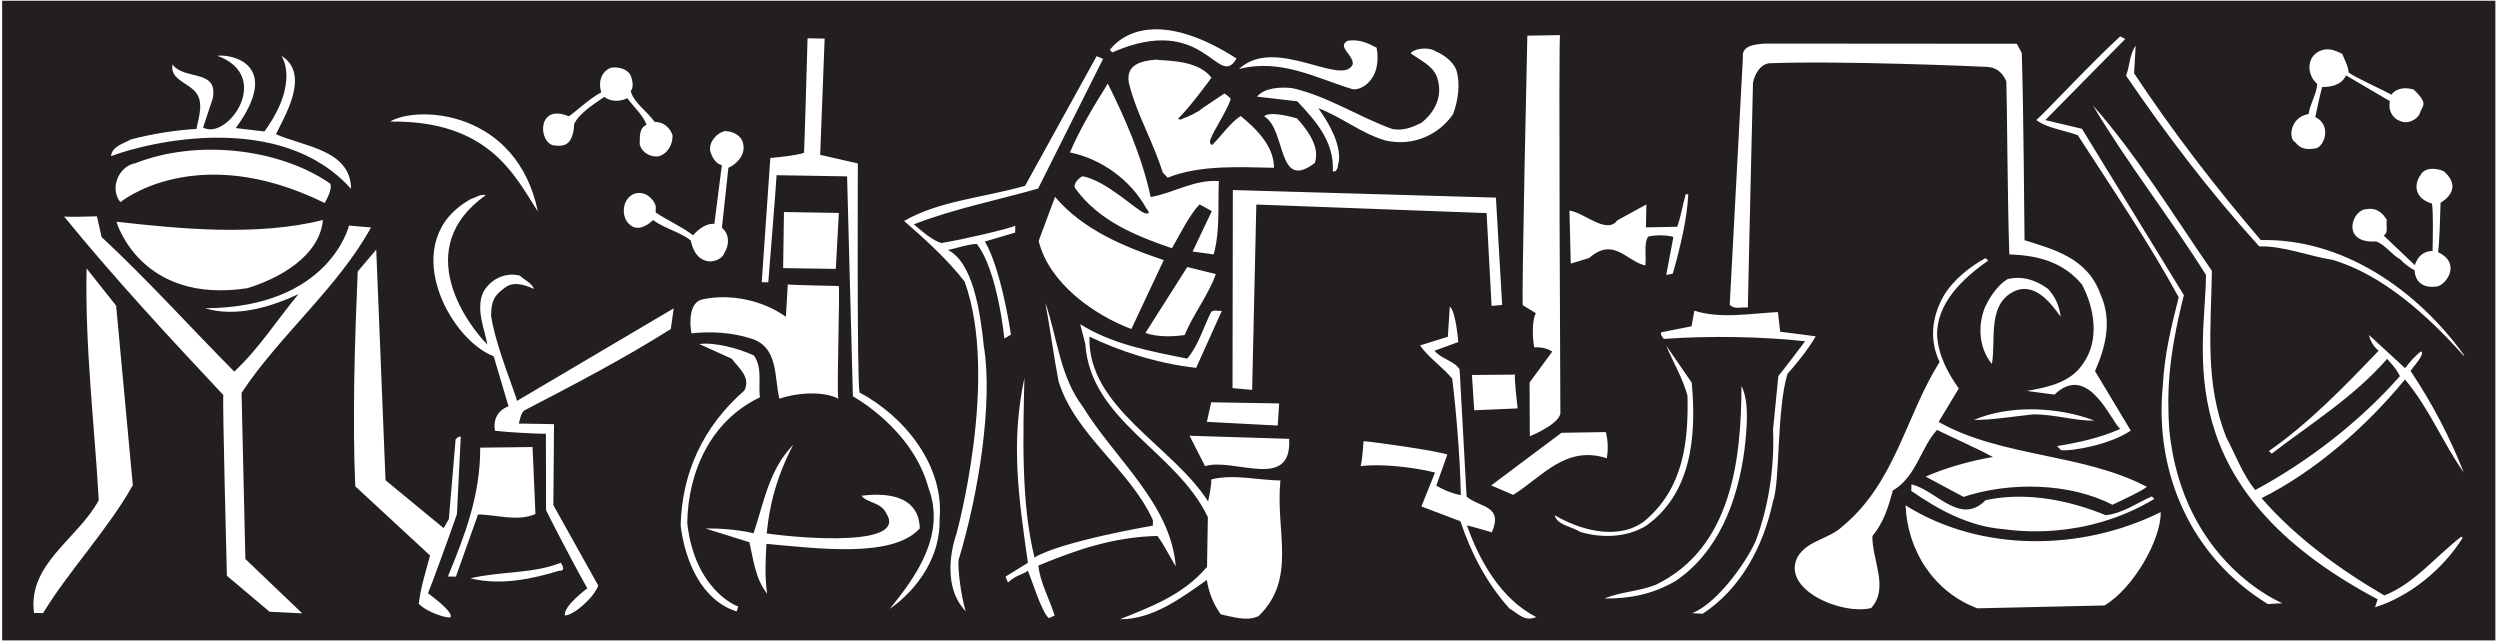 <?xml version="1.0" encoding="UTF-8"?>
<svg xmlns="http://www.w3.org/2000/svg" xmlns:xlink="http://www.w3.org/1999/xlink" width="503pt" height="129pt" viewBox="0 0 503 129" version="1.1">
<g id="surface1">
<path style=" stroke:none;fill-rule:nonzero;fill:rgb(13.73%,12.16%,12.549%);fill-opacity:1;" d="M 0.43 0.148 L 0.43 128.852 L 502.07 128.852 L 502.07 0.148 Z M 491.66 34.43 C 495.977 38.176 491.043 40.781 491.043 40.781 C 490.988 42.605 490.832 49.062 490.531 50.723 C 495 52.801 492.562 56.863 490.547 57.594 C 487.363 58.164 485.898 56.539 485.82 54.367 C 485.074 54.059 483.625 52.961 482.957 52.203 C 481.254 51.289 479.902 49.234 478.098 48.582 C 470.789 49.062 473.227 41.914 476.32 42.074 C 478.082 41.738 479.453 42.859 480.234 44.262 C 479.996 45.352 480.633 46.754 479.598 47.395 L 485.863 53.348 C 486.48 51.457 487.688 50.523 489.43 50.492 C 489.469 48.25 489.613 42.375 489.301 40.949 C 485.414 39.801 485.898 36.711 486.953 35.312 C 487.785 33.641 489.988 33.742 491.66 34.43 Z M 464.496 22.938 C 464.738 20.98 466.145 18.859 466.223 16.895 C 463.801 14.773 464.125 10.711 467.629 9.98 C 469 9.738 470.18 10.312 471.27 10.844 C 471.598 11.758 472.531 13.434 472.531 14.574 C 473.547 15.43 479.578 18.16 481.164 19.043 C 482.211 17.598 484.113 17.559 485.641 18.02 C 488.824 21.113 487.273 21.191 486.879 22.797 C 486.387 24.035 484.43 25.094 482.906 24.34 C 481.305 23.801 480.453 22.105 480.852 20.355 L 472.012 15.164 C 471.102 17.195 468.828 17.523 467.223 17.496 C 466.656 19.492 465.98 22.898 465.84 23.547 C 469.164 25.176 467.699 29.398 465.992 29.836 C 464.086 30.172 462.855 29.996 461.781 28.59 C 460.387 27.938 460.715 23.551 464.496 22.938 Z M 354.957 8.766 L 405.785 8.805 L 406.777 10.648 C 407.16 22.941 407.25 41.914 407.336 48.332 C 413.008 50.109 419.926 51.824 422.578 59.105 C 425.125 64.664 423.492 70.164 421.516 74.664 L 428.707 86.633 C 424.637 89.418 417 90.824 414.672 90.57 L 413.883 89.75 C 418.355 89.02 422.613 88.066 426.59 86.305 C 424.766 84.84 420.172 72.805 413.355 79.398 L 407.801 78.656 C 412.305 77.879 416.801 76.855 419.203 73.02 C 422.5 68.32 421.363 61.863 418.879 57.215 C 415.078 52.691 409.98 51.363 404.281 51.195 C 403.883 39.926 403.84 20.949 403.676 16.438 C 403.676 16.438 402.863 13.637 399.855 13.461 C 398.309 13.367 370.258 12.164 355.914 12.73 C 354.082 12.996 353.023 15.023 352.703 16.629 C 352.648 18.352 351.676 60.273 351.664 61.883 C 350.426 61.715 348.953 62.348 348.02 61.309 L 350.668 11.621 C 350.344 9.055 353.199 8.957 354.957 8.766 Z M 421.352 84.609 C 417.691 84.766 413.328 83.305 409.012 83.379 C 405.352 83.758 400.949 84.492 397.148 84.5 C 404.293 81.402 414.156 81.855 421.352 84.609 Z M 399.352 61.863 C 400.336 59.762 401.91 57.371 403.906 56.164 C 406.914 55.406 409.754 56.406 412.062 58.125 C 413.574 59.762 414.348 61.602 414.605 63.727 C 412.602 60.914 409.738 57.281 405.992 58.32 C 399.59 60.555 401.652 68.484 400.77 73.227 C 398.262 70.184 397.82 65.789 399.352 61.863 Z M 325.406 44.336 L 331.246 41.133 L 331.16 45.746 L 337.453 45.629 C 338.219 43.523 338.551 41.188 339.172 39.078 L 339.684 39.086 C 339.453 44.055 338.039 49.883 336.566 55.051 C 336.125 55.188 335.246 55.32 335.246 55.32 L 336.688 47.664 C 335.449 47.281 333.184 47.242 331.645 47.582 C 330.672 48.883 331.285 51.527 331.035 53.422 C 327.102 52.48 324.699 47.602 319.723 51.918 L 316.039 53.035 L 315.773 42.375 C 318.691 42.715 323.238 47.273 325.406 44.336 Z M 323.094 86.934 C 323.574 88.77 323.547 90.598 323.301 92.203 C 315.008 89.508 310.293 95.938 304.453 99.57 L 300.023 97.668 L 314.168 87.078 Z M 307.301 7.176 C 307.301 7.176 314.207 7.062 313.883 7.062 C 313.559 7.062 313.945 82.832 313.945 82.832 C 314.277 84.887 308.898 87.355 307.797 87.777 L 307.754 76.953 L 312.316 70.738 C 311.305 70.062 310.066 69.824 308.676 69.875 C 308.344 67.969 308.176 64.672 309.008 63.004 L 306.402 61.426 C 306.078 61.426 307.301 7.176 307.301 7.176 Z M 305.359 82.172 L 296.617 82.547 L 296.152 75.445 C 296.152 75.445 305.18 75.371 304.855 75.371 C 304.531 75.371 305.359 82.172 305.359 82.172 Z M 302.234 61.355 L 300.109 61.543 L 299.102 42.875 L 252.773 41.152 L 251.93 78.445 L 247.984 78.086 L 248.047 38.238 L 300.98 39.762 Z M 257.367 81.168 L 257.074 85.621 L 242.824 84.875 L 243.695 80.941 Z M 238.141 23.766 C 238.469 23.766 241.5 22.359 241.746 21.891 L 246.332 18.82 C 246.84 19.047 247.199 19.492 247.629 19.863 C 246.949 22.223 243.992 26.582 243.699 27.723 C 243.125 28.531 243.664 29.508 244.039 29.02 C 245.902 27.148 247.402 24.836 249.621 23.336 C 252.797 25.945 256.324 29.371 256.324 33.758 C 249.891 33.652 241.633 33.078 234.934 35.746 L 233.93 34.703 C 232.055 28.531 228.637 22.914 227.133 16.676 C 226.465 12.934 229.691 12.254 232.477 12.008 C 235.98 12.285 241.172 12.297 243.75 15.633 C 243.75 15.633 239.484 21.484 237.258 23.645 C 236.734 24.094 237.602 24.199 238.141 23.766 Z M 254.371 23.414 C 254.371 23.414 254.934 22.141 260.949 23.816 C 262.961 26.043 265.68 29.523 264.531 32.797 C 256.902 38.594 258.863 26.121 254.371 23.414 Z M 285.945 24.738 C 288.762 22.52 290.277 19.398 289.238 15.871 C 288.547 13.301 285.789 12.156 283.836 10.734 C 284.363 9.793 287.371 9.332 288.816 10.309 C 290.488 10.992 292.293 12.34 292.996 14.031 C 293.902 16.898 293.332 20.402 292.336 23.016 C 289.266 27.355 284.113 29.465 278.793 28.277 C 273.914 26.883 269.949 23.523 265.223 21.766 C 265.223 21.766 270.594 28.727 269.203 33.168 C 269.234 33.734 269.043 34.043 268.672 34.473 L 268.16 34.465 C 268.477 28.641 264.887 24.465 261.004 20.379 L 252.902 19.441 C 254.5 17.594 257.641 17.484 260.023 17.73 C 267.238 19.387 273.312 23.508 280.148 25.961 C 282.406 26.363 284.176 25.59 285.945 24.738 Z M 272.172 12.957 C 272.422 11.059 268.797 9.316 271.227 8.188 C 273.5 7.859 275.242 8.691 276.98 9.598 C 278.117 15.969 273.84 18.324 272.09 17.93 C 264.887 15.762 257.711 11.695 249.266 13.895 C 256.559 7.082 269.992 17.594 272.172 12.957 Z M 248.789 11.766 C 245.074 18.242 242.477 2.316 223.797 10.547 L 223.293 10.027 C 226.801 5.625 234.891 2.859 248.789 11.766 Z M 231.508 39.637 C 236.199 38.836 240.121 36.121 245.234 36.426 C 245.008 41.324 245.508 46.523 244.188 51.184 L 239.953 50.602 L 243.82 42.473 L 241.363 41.129 C 239.441 43.051 237.531 46.906 235.797 49.949 C 228.891 47.566 221.113 44.586 216.254 37.777 C 215.973 37.039 216.941 35.812 217.824 35.461 C 222.637 36.348 228.875 42.535 230.367 42.902 C 231.859 43.266 230.664 41.965 230.664 41.965 C 227.398 36.059 221.469 31.938 215.273 30.664 C 217.324 25.871 220.031 21.383 222.887 16.824 C 226.145 23.312 229.812 31.566 231.508 39.637 Z M 238.879 53.727 L 244.633 55.141 C 243.102 59.43 239.965 63.398 238.359 67.395 C 236.453 67.73 232.797 67.891 230.469 66.973 Z M 227.629 66.195 C 220.07 63.363 211.035 56.926 208.98 48.48 L 212.273 39.613 C 217.867 46.215 226.148 49.641 234.148 52.332 C 232.695 55.422 229.828 61.551 227.629 66.195 Z M 143.727 45.062 L 145.238 33.238 C 143.93 32.926 143.148 31.449 142.875 30.273 C 142.688 28.441 144.25 26.715 145.863 26.375 C 147.473 26.402 149.141 27.234 149.48 28.773 C 150.172 31.199 148.094 33.066 146.547 33.773 L 145.25 45.816 C 146.84 47.16 146.727 49.352 145.754 50.871 C 145.191 52.801 140.207 54.316 138.977 48.379 C 136.793 46.645 133.664 45.969 131.383 44.273 C 130.191 45.496 128.273 46.488 126.828 45.293 C 124.809 43.797 125.09 39.852 127.738 38.945 C 129.723 38.395 131.383 39.812 131.941 41.43 L 131.918 42.746 C 134.379 44.395 137.062 45.535 139.449 47.332 C 140.492 46.105 142.27 44.816 143.727 45.062 Z M 158.117 63.73 L 158.508 57.234 C 159.059 57.352 168.754 57.543 168.754 57.543 C 169.023 58.434 168.305 79.18 168.672 80.215 C 165.559 78.582 160.059 79.047 156.82 80.234 C 155.727 75.832 156.703 69.703 150.953 68.07 C 147.391 66.914 143.078 66.625 139.121 67.07 C 138.719 64.945 138.641 60.773 141.355 60.234 C 147.008 59.012 153.492 60.434 158.117 63.73 Z M 157.566 53.941 L 157.734 42.66 L 168.777 42.844 L 168.16 54.105 Z M 114.441 23.406 C 115.98 22.383 118.492 19.898 120.98 18.574 C 120.355 16.738 120.828 14.477 122.891 13.633 C 124.359 13.367 126.691 13.844 127.098 15.824 C 127.418 16.918 127.332 17.832 126.895 18.316 C 127.5 20.695 130.301 22.457 131.707 24.531 C 133.465 24.488 134.832 25.68 135.32 27.223 C 135.363 29.051 134.383 30.863 132.617 31.422 C 131.082 31.75 129.117 30.777 128.707 29.016 C 128.805 27.555 128.469 25.867 130.09 25.09 C 129.316 23.102 127.516 21.535 126.227 19.762 C 124.605 20.535 122.75 20.418 121.582 19.5 C 120 20.582 116.434 22.809 115.523 24.965 C 115.289 29.832 112.879 29.41 111.297 29.238 C 108.238 28.457 108.141 20.734 114.441 23.406 Z M 108.227 42.574 C 103.52 35.254 98.391 24.199 78.465 24.457 C 84.227 21.113 104.023 22.25 108.227 42.574 Z M 26.336 28.055 C 30.52 26.953 34.996 26.223 39.535 25.934 C 39.938 23.672 41.312 20.113 38.859 18.023 C 37.277 16.535 34.219 15.754 34.703 12.98 C 37.133 16.238 44.051 13.793 42.777 19.914 L 40.855 25.66 C 45.711 28.375 55.059 15.316 43.727 11.23 C 46.512 10.836 56.879 12.875 47.434 25.77 L 53.203 26.453 C 60.473 16.398 56.598 11.223 56.598 11.223 C 62.641 14.883 57.051 23.734 55.531 27.004 C 61.121 29.508 70.547 30.102 70.637 38.004 C 56.574 22.25 30.059 28.48 22.328 31.426 C 22.582 29.383 24.855 28.91 26.336 28.055 Z M 24.223 40.672 C 22.004 37.93 23.832 33.426 27.281 32.824 C 39.426 28.051 55.926 29.715 66.41 36.91 C 67.051 38.016 65.324 40.84 65.324 40.84 C 39.457 28.102 24.223 40.672 24.223 40.672 Z M 64.973 44.273 C 64.27 51.574 56.148 56.047 49.754 57.988 C 28.191 61.25 23.426 44.609 23.426 44.609 C 36.348 46.066 51.754 47.562 64.973 44.273 Z M 8.668 123.352 L 6.844 123.32 C 5.543 113.426 15.645 108.473 19.867 100.645 C 19.023 85.418 17.082 70.027 17.422 54.016 L 23.367 61.504 L 26.719 97.613 C 21.895 106.309 13.93 114.734 8.668 123.352 Z M 54.238 123.082 L 45.652 115.844 C 45.652 115.844 44.734 80.684 44.938 79.484 C 33.512 67.301 22.867 55.797 12.902 43.566 C 14.484 43.707 19.172 43.52 19.496 43.52 L 20.453 47.703 C 29.598 56.195 38.719 66.289 47.137 74.766 C 52.262 69.953 55.719 64.379 60.047 59.184 C 54.738 61.656 47.609 63.949 41.277 62.02 C 66.324 61.898 70.223 45.383 70.223 45.383 C 70.223 45.383 74.32 45.754 74.645 45.754 C 68.082 57.785 56.328 67.387 48.602 79.031 L 49.367 112.469 L 60.812 123.406 Z M 90.566 124.191 C 90.238 124.484 85.973 123.312 84.25 121.457 C 84.672 118.098 85.672 114.969 86.531 111.766 L 71.477 97.84 C 70.898 84.082 71.367 68.879 71.969 54.625 L 75.699 50.227 L 77.566 96.625 L 89.254 106.254 L 90.309 104.441 L 91.672 88.375 C 91.969 88.16 92.266 87.727 92.703 87.879 L 91.934 103.445 C 90.09 108.754 86.691 118.016 86.113 119.363 C 91.891 123.648 90.566 124.191 90.566 124.191 Z M 90.117 115.992 C 93.469 107.859 96.676 99.648 96.617 90.066 L 107.148 89.945 L 107.73 103.414 C 104.121 105.035 99.684 103.5 96.176 103.516 L 91.727 116.02 Z M 112.516 114.828 C 107.078 116.492 100.691 117.852 94.645 116.359 C 100.594 114.922 107.238 115.473 112.836 113.223 C 113.191 113.742 113.832 114.922 112.516 114.828 Z M 134.969 66.199 C 125.359 72.258 115.402 77.43 105.441 82.605 C 104.699 83.324 104.684 84.348 104.375 85.219 L 111.469 85.336 L 111.336 101.633 L 120.363 117.809 C 119.594 120.137 115.48 123.805 113.633 123.836 C 113.34 121.918 118.172 118.371 118.172 118.371 C 115.184 113.129 110.461 103.887 109.863 102.645 L 109.836 87.277 C 107.492 87.25 102.672 87.016 99.598 86.676 C 99.258 85.062 99.664 82.73 102.312 81.75 L 99.332 71.68 C 90.156 68.184 79.758 48.25 94.809 40.012 C 95.84 39.734 96.582 39.016 97.75 39.254 C 82.574 49.984 94.137 65.395 98.055 69.32 C 97.523 66.238 95.758 62.48 97.129 58.992 C 98.492 56.234 101.66 54.68 104.574 55.457 C 105.586 56.352 106.891 56.887 107.457 58.137 C 105.566 57.301 103.168 56.457 101.387 58.039 C 99.461 59.469 98.859 60.473 98.801 63.469 C 99.652 69.555 104.09 80.055 104.004 80.668 L 135.547 62.039 Z M 148.219 123.023 C 141.086 120.785 137.781 112.688 136.945 105.723 C 137.191 95.27 141.371 85.906 149.758 78.582 C 151.117 75.902 148.66 74.105 147.23 72.18 L 140.695 69.219 C 143.773 68.832 148.363 70.004 151.699 71.523 C 153.414 74.109 152.562 76.801 152.879 79.953 C 143.074 84.617 138.445 94.781 138.273 105.234 C 139.773 118.668 148.234 122 148.527 122.004 Z M 154.348 119.469 C 151.98 116.43 151.605 112.695 150.785 109.098 L 141.91 106.32 C 144.984 106.297 148.562 106.574 151.621 107.285 C 153.695 101.176 154.684 94.535 159.594 89.496 C 154.941 98.301 154.508 105.449 154.254 107.328 C 161.77 108.402 182.676 110 178.309 103.262 C 177.176 100.977 174.613 101.301 173.32 99.742 C 176.984 99.293 184.84 98.949 185.062 106.301 C 179.641 112.383 164.426 110.328 154.203 109.426 C 153.973 113.633 153.891 116.098 154.348 119.469 Z M 189.039 104.465 C 189.285 111.711 184.84 118.449 179.016 122.508 C 184.242 116.086 190.379 107.633 186.805 98.137 C 183.539 86.168 171.605 79.75 171.605 79.75 L 170.434 35.484 L 156.25 35.25 C 156.242 36.117 154.578 56.797 154.578 56.797 L 153.262 56.773 L 154.988 31.789 C 154.988 31.789 160.141 31.352 161.77 30.746 C 161.844 30.352 162.48 7.707 162.48 7.707 L 165.918 7.766 L 165.02 31.152 L 172.598 32.887 C 172.598 32.887 172.406 76.363 172.934 78.969 C 182.023 83.781 190.039 93.75 189.039 104.465 Z M 197.945 69.645 C 199.789 80.75 196.977 99.168 192.852 112.719 C 192.711 114.578 193.32 119.746 194.293 122.98 C 188.742 117.152 192.43 107.445 192.43 107.445 C 192.43 107.445 201.094 75.984 194.074 56.645 C 190.562 52.125 186.012 48.035 181.902 44.457 C 188.918 40.406 198.008 39.742 206.238 37.391 L 220.641 11.301 L 221.945 11.836 L 208.863 37.945 C 200.34 40.367 192.039 41.973 183.867 45.129 C 186.184 47.129 187.68 48.332 189.391 48.898 C 193.508 48.25 202.988 46.043 204.266 45.41 L 204.254 46.793 L 198.156 48.594 C 201.5 54.207 203.402 67.332 203.402 67.332 L 202.074 68.113 C 202.074 68.113 200.762 54.488 196.539 49.078 C 194.781 49.121 192.648 49.895 190.738 50.301 C 195.676 52.801 197.191 62.332 197.945 69.645 Z M 211.027 124.367 C 209.539 123.219 207.285 115.664 206.789 114.824 C 205.859 115.633 204.668 115.523 202.809 117.191 L 202.305 116.02 L 206.812 113.242 C 204.914 99.902 203.34 88.977 206.109 76.078 C 205.852 87.41 205.402 101.223 208.148 112.168 C 213.441 108.918 231.949 105.758 231.949 105.758 L 231.969 104.66 C 227.383 94.492 216.309 87.508 212.977 76.703 C 212.031 71.789 211.254 65.852 210.312 60.863 C 212.754 67.922 213.211 75.684 217.863 81.832 C 224.414 92.469 235.539 101.332 236.566 113.953 C 235.355 112.031 234.305 109.758 232.875 107.832 C 223.949 108.051 216.586 110.625 208.926 113.789 C 209.234 117.156 211.156 120.48 212.195 123.863 Z M 253.223 123.957 C 250.863 125.086 247.953 124.086 245.621 123.609 C 244.121 121.539 243.211 119.184 242.812 116.691 C 237.633 120.332 231.93 124.629 225.348 124.594 C 231.387 122.133 237.934 119.828 242.855 114.059 L 243.02 104.039 C 236.59 90.625 219.426 84.75 218.363 69.188 L 217.336 65.219 C 223.777 69.277 231.359 70.645 238.867 72.156 C 241.105 69.562 242.117 65.848 243.703 62.73 C 244.297 62.301 245.094 62.605 245.828 62.547 L 240.664 74.016 C 232.387 73.055 225.141 70.566 219.203 67.73 C 218.75 81.984 235.871 89.59 243.074 100.898 C 243.391 99.438 243.711 97.688 243.73 96.445 C 248.211 95.352 253.016 96.598 257.621 96.676 C 256.578 106.898 261.027 116.406 253.223 123.957 Z M 242.461 93.793 L 239.344 87.672 L 259.371 88.293 C 260 98.91 248.191 91.984 242.461 93.793 Z M 303.703 122.438 C 299.035 117.242 295.926 111.133 293.836 104.879 L 285.988 101.898 L 288.73 95.07 C 284.07 93.895 277.25 93.262 273.762 93.797 C 274.152 92.195 274.18 90.512 274.355 88.762 C 276.523 88.922 288.949 90.664 291.207 91.453 L 288.98 97.707 C 290.504 98.609 292.172 99.293 293.922 99.617 C 293.762 91.715 292.961 82.535 292.188 76.184 C 290.324 73.887 287.359 71.934 285.719 69.496 L 291.305 67.758 L 291.699 61.695 C 292.926 62.594 293.406 68.816 293.406 68.816 L 288.625 70.566 C 289.914 72.199 292.895 72.746 293.676 74.371 L 295.078 99.918 C 297.75 102.156 302.52 101.66 300.16 107.105 C 298.488 106.641 296.758 106.07 295.141 105.707 C 297.516 112.402 301.77 120.441 309.094 124.148 C 306.738 125.133 305.516 123.492 303.703 122.438 Z M 312.797 103.656 C 317.508 106.441 325.219 108.91 330.695 104.977 C 338.773 98.383 339.738 88.746 339.523 79.598 C 338.559 76.074 336.637 72.895 335.23 69.508 L 340.371 76.98 C 341.367 87.676 340.367 99.285 331.191 105.789 C 327.426 108.07 322.582 108.363 317.996 107.043 C 316.188 105.914 313.277 105.641 312.797 103.656 Z M 322.832 120.426 C 325.855 119.086 329.805 119.004 333.117 117.668 C 348.379 110.316 350.355 92.504 350.379 77.656 C 352.012 80.828 351.48 86.234 350.973 90.613 C 349.562 101.062 345.664 111.137 337.078 116.93 C 332.574 119.488 328.316 120.441 322.832 120.426 Z M 356.715 100.898 C 354.762 110.164 350.051 118.613 342.574 123.488 L 340.461 123.367 C 345.988 121.211 352.18 111.723 353.352 108.559 C 355.801 101.941 357.059 94.18 356.738 86.438 L 357.801 75.66 C 358.5 74.898 363.184 68.656 363.184 68.656 C 354.348 67.703 343.895 67.531 334.738 68.184 C 334.527 67.742 334.02 67.441 334.25 66.859 L 340.34 65.645 L 340.902 62.508 C 346.141 64.203 352.305 63.062 357.719 62.785 L 358.168 66.742 L 365.32 67.664 C 363.699 70.512 360.938 73.762 359.637 75.227 C 357.434 82.465 358.176 97.164 356.715 100.898 Z M 380.82 98.711 C 379.965 101.988 378.961 105.191 376.723 107.859 C 376.641 112.684 380.133 118.301 376.484 122.336 C 370.523 123.812 358.34 118.613 361.66 112.07 C 363.691 108.668 367.934 108.52 370.684 105.93 C 381.359 97.113 383.41 83.688 390.246 72.832 C 388.125 68.336 388.715 63.809 390.977 59.68 C 392.855 56.418 396.34 53.625 399.516 51.922 L 400.016 52.441 C 394.91 56.016 389.562 61.047 389.746 67.559 C 390.047 71.586 391.82 74.906 394.105 78.16 L 390.047 84.895 C 402.801 92.055 418.977 91.152 431.957 97.949 C 430.695 98.93 427.383 100.434 425.023 101.562 C 416.395 97.105 404.328 96.906 395.062 99.973 L 387.449 95.895 C 391.062 94.273 396.207 92.75 400.973 91.949 C 397.492 90.066 393.426 88.316 389.727 86.5 C 386.375 90.172 385.621 95.867 380.82 98.711 Z M 432.949 99.867 L 433.453 100.387 C 419.273 108.863 405.465 106.75 403.074 106.465 C 396.062 105.91 389.977 102.52 384.551 98.773 L 384.574 97.457 C 389.527 98.562 394.379 105.883 399.512 100.629 C 407.734 98.863 416.48 100.691 423.672 103.66 C 427.113 103.281 429.93 101.207 432.949 99.867 Z M 423.426 121.82 L 397.836 122.395 C 389.113 119.105 383.766 110.828 383.406 101.68 C 398.605 111.219 418.945 110.898 434.727 103.039 C 434.875 108.375 429.352 118.289 423.426 121.82 Z M 456.285 121.535 C 440.863 112.062 433.465 95.195 435.145 77.742 C 435.469 71.312 436.867 65.711 438.355 59.812 C 432.18 48.52 425.117 38.156 418.059 27.215 C 415.297 26.145 412.012 25.871 409.699 24.152 C 411.355 22.781 420.488 12.922 426.578 7.316 L 427.594 7.848 L 411.512 24.16 L 418.887 25.914 L 439.395 59.383 C 436.176 72.137 435.996 79.125 436.453 86.457 C 439.102 113.25 459.215 121.363 459.215 121.363 Z M 479.719 119.801 C 485.605 117.559 490.086 111.926 495.199 107.988 L 495.488 108.215 C 491.434 114.656 484.762 120.031 477.852 122.184 L 478.391 120.582 C 435.688 97.977 443.812 70.023 443.84 55.316 C 436.426 43.488 428.059 32.941 421.086 21.195 C 429.773 30.992 437.32 43.332 445.035 54.504 C 444.844 66.129 443.566 77.004 447.918 87.973 C 449.836 91.59 451.16 95.34 453.738 98.602 C 464.293 92.926 474.738 84.906 482.859 75.68 C 482.129 74.133 481.047 73.09 480.285 72.199 C 473.727 79.77 464.93 85.254 457.078 91.27 L 456.504 90.746 C 464.492 85.176 471.496 77.988 478.566 70.574 C 478.102 70.188 476.965 69.051 476.637 67.387 L 483.91 74.086 C 484.688 73.023 485.93 71.559 487.113 70.703 C 488.012 71.164 485.574 73.762 485 74.617 C 489.352 81.125 492.898 87.91 495.703 95.051 C 491.488 89.133 488.906 82.352 483.883 76.344 C 476.148 85.789 465.797 94.852 455.027 100.23 C 461.992 108.246 470.953 114.684 479.719 119.801 Z M 495.516 71.379 C 488.457 63.5 479.371 55.234 469.277 52.27 C 464.828 51.613 459.387 49.43 454.555 49.57 C 444.355 38.285 436.191 27.516 427.766 15.234 C 428.527 13.273 428.422 11.004 429.691 9.199 L 429.383 14.75 C 437.016 26.285 445.609 37.473 454.863 48.301 C 471.258 47.934 486.094 58.156 495.602 71.227 C 495.895 71.633 495.836 71.734 495.516 71.379 "/>
</g>
</svg>
